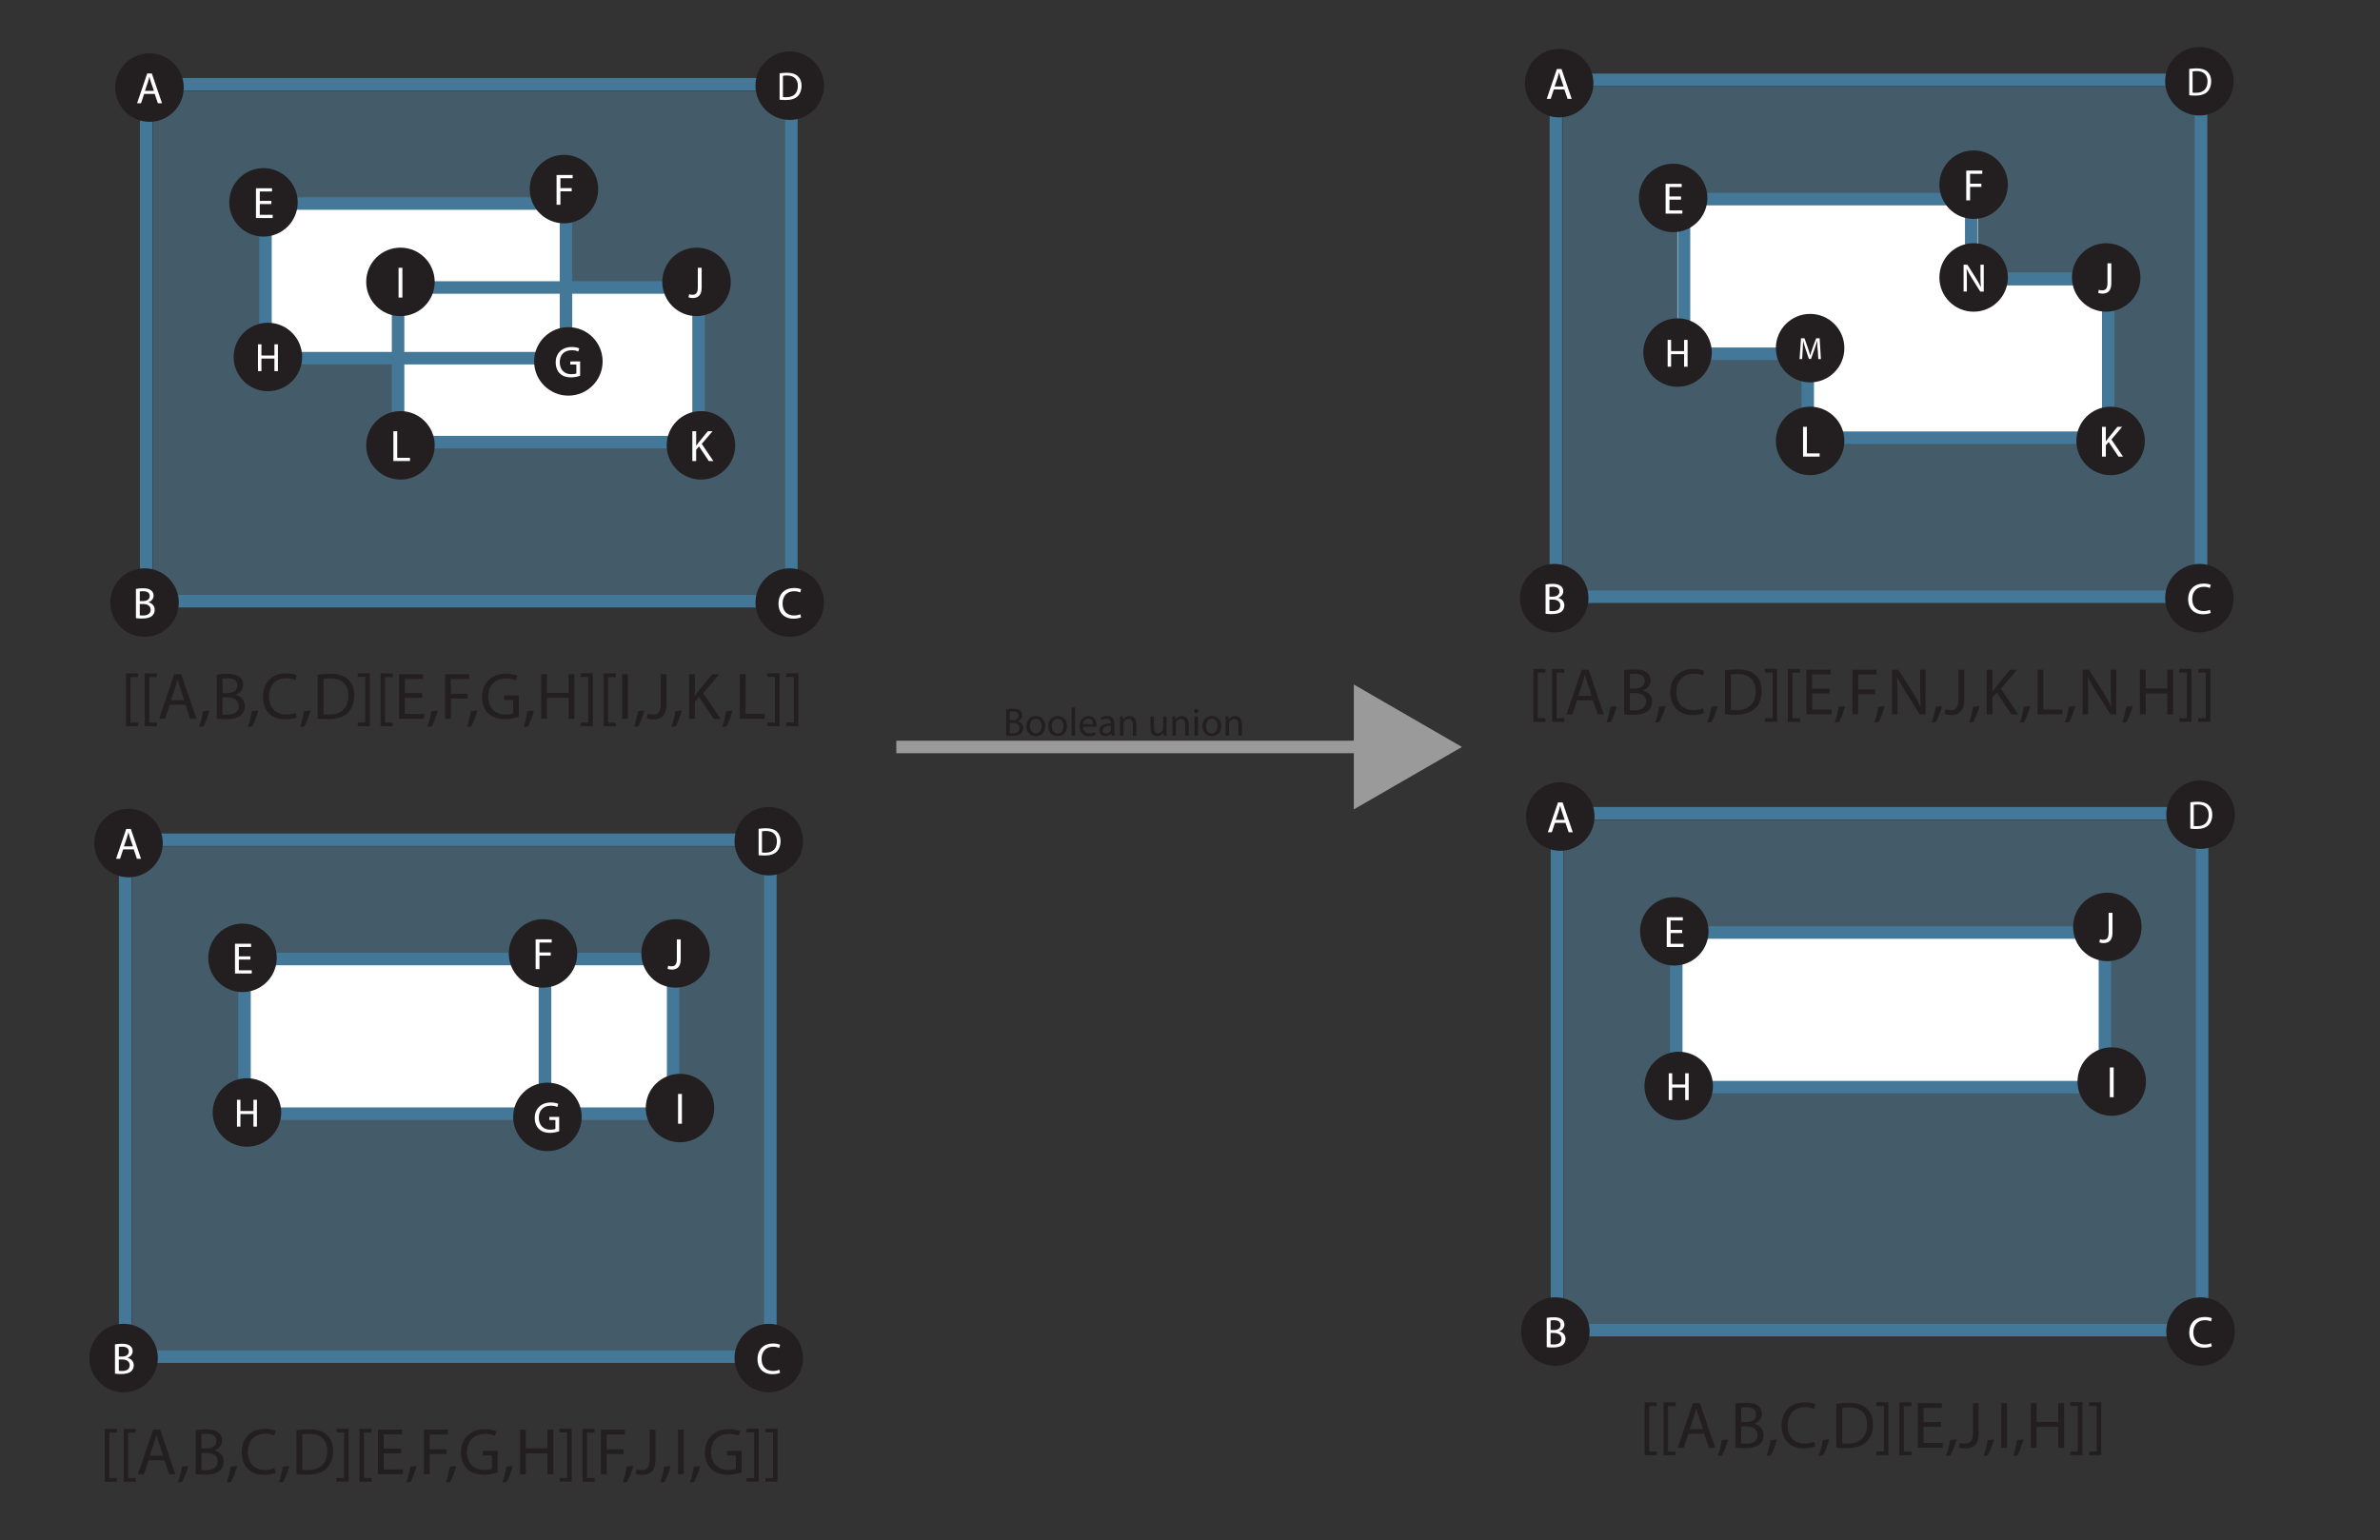<?xml version="1.0" encoding="UTF-8"?>
<svg id="Polygon" xmlns="http://www.w3.org/2000/svg" viewBox="0 0 538.58 348.6">
  <rect x="0" y="0" width="538.58" height="348.6" fill="#333333" stroke="none"/>
  <defs>
    <style>
      .cls-1 {
        fill: #231f20;
      }

      .cls-2 {
        fill: #6dbae7;
        opacity: .31;
      }

      .cls-3 {
        fill: #fff;
      }

      .cls-4 {
        stroke: #9b9a9a;
      }

      .cls-4, .cls-5, .cls-6 {
        fill: none;
      }

      .cls-4, .cls-6 {
        stroke-miterlimit: 10;
        stroke-width: 2.83px;
      }

      .cls-7 {
        fill: #9b9a9a;
      }

      .cls-6 {
        stroke: #437898;
      }
    </style>
  </defs>
  <g>
    <rect class="cls-2" x="29.83" y="191.57" width="145" height="115"/>
    <rect class="cls-3" x="55.83" y="217.57" width="68" height="35"/>
    <rect class="cls-3" x="84.83" y="217.57" width="68" height="35"/>
    <rect class="cls-6" x="28.33" y="190.07" width="146" height="117"/>
    <g>
      <circle class="cls-1" cx="29.08" cy="190.82" r="7.75"/>
      <path class="cls-3" d="M27.87,192.25l-.7,2.12h-.9l2.29-6.74h1.05l2.3,6.74h-.93l-.72-2.12h-2.39ZM30.08,191.57l-.66-1.94c-.15-.44-.25-.84-.35-1.23h-.02c-.1.4-.21.81-.34,1.22l-.66,1.95h2.03Z"/>
    </g>
    <g>
      <circle class="cls-1" cx="173.97" cy="307.39" r="7.75"/>
      <path class="cls-3" d="M176.53,310.72c-.32.16-.96.32-1.78.32-1.9,0-3.33-1.2-3.33-3.41s1.43-3.54,3.52-3.54c.84,0,1.37.18,1.6.3l-.21.71c-.33-.16-.8-.28-1.36-.28-1.58,0-2.63,1.01-2.63,2.78,0,1.65.95,2.71,2.59,2.71.53,0,1.07-.11,1.42-.28l.18.69Z"/>
    </g>
    <g>
      <circle class="cls-1" cx="27.97" cy="307.39" r="7.75"/>
      <path class="cls-3" d="M26.02,304.29c.38-.08.98-.14,1.59-.14.87,0,1.43.15,1.85.49.35.26.56.66.56,1.19,0,.65-.43,1.22-1.14,1.48v.02c.64.16,1.39.69,1.39,1.69,0,.58-.23,1.02-.57,1.35-.47.43-1.23.63-2.33.63-.6,0-1.06-.04-1.35-.08v-6.63ZM26.89,307.05h.79c.92,0,1.46-.48,1.46-1.13,0-.79-.6-1.1-1.48-1.1-.4,0-.63.03-.77.06v2.17ZM26.89,310.28c.17.03.42.04.73.04.9,0,1.73-.33,1.73-1.31,0-.92-.79-1.3-1.74-1.3h-.72v2.57Z"/>
    </g>
    <g>
      <circle class="cls-1" cx="173.97" cy="190.39" r="7.75"/>
      <path class="cls-3" d="M171.65,187.6c.48-.07,1.04-.13,1.67-.13,1.13,0,1.93.26,2.46.76.54.5.86,1.2.86,2.18s-.31,1.8-.87,2.36c-.57.57-1.5.87-2.68.87-.56,0-1.03-.03-1.42-.07v-5.97ZM172.44,192.96c.2.04.49.04.79.04,1.67,0,2.58-.94,2.58-2.57,0-1.43-.8-2.34-2.46-2.34-.41,0-.71.04-.92.08v4.79Z"/>
    </g>
    <g>
      <rect class="cls-5" x="11.83" y="323.05" width="176" height="23.48"/>
      <path class="cls-1" d="M23.72,335.37v-11.95h2.74v.83h-1.72v10.3h1.72v.83h-2.74Z"/>
      <path class="cls-1" d="M27.98,335.37v-11.95h2.74v.83h-1.72v10.3h1.72v.83h-2.74Z"/>
      <path class="cls-1" d="M33.62,330.52l-1.05,3.18h-1.35l3.44-10.11h1.57l3.45,10.11h-1.4l-1.08-3.18h-3.58ZM36.93,329.49l-.99-2.91c-.22-.66-.38-1.26-.52-1.85h-.03c-.15.6-.31,1.22-.51,1.83l-.99,2.92h3.04Z"/>
      <path class="cls-1" d="M40.26,335.54c.33-.88.73-2.49.9-3.58l1.47-.15c-.34,1.27-1,2.94-1.42,3.64l-.94.09Z"/>
      <path class="cls-1" d="M44.27,323.72c.57-.12,1.47-.21,2.38-.21,1.3,0,2.15.22,2.77.74.52.39.84.99.84,1.78,0,.98-.65,1.83-1.71,2.22v.03c.96.24,2.08,1.04,2.08,2.54,0,.87-.34,1.53-.85,2.03-.71.64-1.84.94-3.49.94-.9,0-1.59-.06-2.02-.12v-9.94ZM45.57,327.86h1.19c1.38,0,2.19-.72,2.19-1.69,0-1.19-.9-1.65-2.22-1.65-.6,0-.94.04-1.15.09v3.25ZM45.57,332.7c.25.04.63.06,1.1.06,1.35,0,2.59-.5,2.59-1.96,0-1.38-1.19-1.95-2.61-1.95h-1.08v3.85Z"/>
      <path class="cls-1" d="M51.3,335.54c.33-.88.74-2.49.9-3.58l1.47-.15c-.34,1.27-1,2.94-1.42,3.64l-.95.09Z"/>
      <path class="cls-1" d="M62.37,333.36c-.48.24-1.44.48-2.67.48-2.85,0-4.99-1.8-4.99-5.12s2.15-5.31,5.28-5.31c1.26,0,2.05.27,2.4.45l-.31,1.06c-.5-.24-1.2-.42-2.04-.42-2.37,0-3.94,1.51-3.94,4.17,0,2.47,1.42,4.06,3.88,4.06.79,0,1.6-.17,2.13-.42l.27,1.04Z"/>
      <path class="cls-1" d="M63.11,335.54c.33-.88.74-2.49.9-3.58l1.47-.15c-.34,1.27-1,2.94-1.42,3.64l-.95.09Z"/>
      <path class="cls-1" d="M67.11,323.72c.79-.12,1.74-.21,2.77-.21,1.87,0,3.21.43,4.09,1.26.9.83,1.42,2,1.42,3.63s-.51,3-1.46,3.93c-.94.95-2.5,1.46-4.47,1.46-.93,0-1.71-.04-2.37-.12v-9.94ZM68.42,332.66c.33.06.81.08,1.32.08,2.79,0,4.31-1.56,4.31-4.29.01-2.38-1.33-3.9-4.1-3.9-.67,0-1.18.06-1.53.13v7.98Z"/>
      <path class="cls-1" d="M78.89,323.4v11.97h-2.74v-.83h1.72v-10.32h-1.72v-.83h2.74Z"/>
      <path class="cls-1" d="M81.35,335.37v-11.95h2.74v.83h-1.72v10.3h1.72v.83h-2.74Z"/>
      <path class="cls-1" d="M90.75,328.95h-3.93v3.65h4.38v1.09h-5.68v-10.11h5.46v1.09h-4.15v3.2h3.93v1.08Z"/>
      <path class="cls-1" d="M91.94,335.54c.33-.88.74-2.49.9-3.58l1.47-.15c-.34,1.27-1,2.94-1.42,3.64l-.95.09Z"/>
      <path class="cls-1" d="M95.94,323.59h5.44v1.09h-4.14v3.36h3.82v1.08h-3.82v4.58h-1.3v-10.11Z"/>
      <path class="cls-1" d="M100.89,335.54c.33-.88.73-2.49.9-3.58l1.47-.15c-.34,1.27-1,2.94-1.42,3.64l-.94.09Z"/>
      <path class="cls-1" d="M112.59,333.24c-.58.21-1.74.56-3.1.56-1.53,0-2.79-.39-3.78-1.33-.87-.84-1.41-2.19-1.41-3.77.02-3.01,2.08-5.22,5.47-5.22,1.17,0,2.08.25,2.52.46l-.31,1.07c-.54-.24-1.21-.44-2.23-.44-2.46,0-4.06,1.53-4.06,4.07s1.54,4.08,3.9,4.08c.85,0,1.44-.12,1.74-.27v-3.01h-2.05v-1.05h3.33v4.86Z"/>
      <path class="cls-1" d="M113.69,335.54c.33-.88.73-2.49.9-3.58l1.47-.15c-.34,1.27-1,2.94-1.42,3.64l-.94.09Z"/>
      <path class="cls-1" d="M119,323.59v4.23h4.89v-4.23h1.32v10.11h-1.32v-4.74h-4.89v4.74h-1.3v-10.11h1.3Z"/>
      <path class="cls-1" d="M129.36,323.4v11.97h-2.74v-.83h1.72v-10.32h-1.72v-.83h2.74Z"/>
      <path class="cls-1" d="M131.82,335.37v-11.95h2.74v.83h-1.72v10.3h1.72v.83h-2.74Z"/>
      <path class="cls-1" d="M135.99,323.59h5.44v1.09h-4.14v3.36h3.82v1.08h-3.82v4.58h-1.3v-10.11Z"/>
      <path class="cls-1" d="M140.94,335.54c.33-.88.74-2.49.9-3.58l1.47-.15c-.34,1.27-1,2.94-1.42,3.64l-.95.09Z"/>
      <path class="cls-1" d="M147.02,323.59h1.3v6.76c0,2.68-1.32,3.51-3.06,3.51-.48,0-1.06-.11-1.4-.24l.19-1.06c.27.1.66.19,1.1.19,1.17,0,1.86-.52,1.86-2.5v-6.66Z"/>
      <path class="cls-1" d="M149.42,335.54c.33-.88.73-2.49.9-3.58l1.47-.15c-.34,1.27-1,2.94-1.42,3.64l-.94.09Z"/>
      <path class="cls-1" d="M154.73,323.59v10.11h-1.3v-10.11h1.3Z"/>
      <path class="cls-1" d="M156.11,335.54c.33-.88.74-2.49.9-3.58l1.47-.15c-.34,1.27-1,2.94-1.42,3.64l-.95.09Z"/>
      <path class="cls-1" d="M167.81,333.24c-.59.21-1.74.56-3.11.56-1.53,0-2.79-.39-3.78-1.33-.87-.84-1.41-2.19-1.41-3.77.02-3.01,2.08-5.22,5.47-5.22,1.17,0,2.08.25,2.52.46l-.31,1.07c-.54-.24-1.21-.44-2.23-.44-2.46,0-4.07,1.53-4.07,4.07s1.54,4.08,3.9,4.08c.86,0,1.44-.12,1.74-.27v-3.01h-2.05v-1.05h3.33v4.86Z"/>
      <path class="cls-1" d="M171.69,323.4v11.97h-2.74v-.83h1.72v-10.32h-1.72v-.83h2.74Z"/>
      <path class="cls-1" d="M175.95,323.4v11.97h-2.74v-.83h1.72v-10.32h-1.72v-.83h2.74Z"/>
    </g>
    <rect class="cls-6" x="55.33" y="217.07" width="68" height="35"/>
    <rect class="cls-6" x="123.33" y="217.07" width="29" height="35"/>
    <g>
      <circle class="cls-1" cx="152.88" cy="215.8" r="7.75"/>
      <path class="cls-3" d="M153.17,212.61h.87v4.51c0,1.79-.88,2.34-2.04,2.34-.32,0-.71-.07-.93-.16l.13-.71c.18.07.44.13.73.13.78,0,1.24-.35,1.24-1.67v-4.44Z"/>
    </g>
    <g>
      <circle class="cls-1" cx="153.88" cy="250.8" r="7.75"/>
      <path class="cls-3" d="M154.31,247.61v6.74h-.87v-6.74h.87Z"/>
    </g>
    <g>
      <circle class="cls-1" cx="123.88" cy="252.8" r="7.75"/>
      <path class="cls-3" d="M126.54,256.05c-.39.14-1.16.37-2.07.37-1.02,0-1.86-.26-2.52-.89-.58-.56-.94-1.46-.94-2.51,0-2.01,1.39-3.48,3.65-3.48.78,0,1.39.17,1.68.31l-.21.71c-.36-.16-.81-.29-1.49-.29-1.64,0-2.71,1.02-2.71,2.71s1.03,2.72,2.6,2.72c.57,0,.96-.08,1.16-.18v-2.01h-1.37v-.7h2.22v3.24Z"/>
    </g>
    <g>
      <circle class="cls-1" cx="55.88" cy="251.8" r="7.75"/>
      <path class="cls-3" d="M54.41,248.93v2.54h2.94v-2.54h.79v6.07h-.79v-2.84h-2.94v2.84h-.78v-6.07h.78Z"/>
    </g>
    <g>
      <circle class="cls-1" cx="122.88" cy="215.8" r="7.75"/>
      <path class="cls-3" d="M121.21,212.61h3.63v.73h-2.76v2.24h2.55v.72h-2.55v3.05h-.87v-6.74Z"/>
    </g>
    <g>
      <circle class="cls-1" cx="54.88" cy="216.8" r="7.75"/>
      <path class="cls-3" d="M56.67,217.19h-2.62v2.43h2.92v.73h-3.79v-6.74h3.64v.73h-2.77v2.13h2.62v.72Z"/>
    </g>
  </g>
  <g>
    <g>
      <line class="cls-4" x1="202.83" y1="169.07" x2="310.49" y2="169.07"/>
      <polygon class="cls-7" points="306.36 183.2 330.83 169.07 306.36 154.93 306.36 183.2"/>
    </g>
    <g>
      <rect class="cls-5" x="206.88" y="160.13" width="94.96" height="17.93"/>
      <path class="cls-1" d="M227.71,160.54c.34-.07.88-.13,1.43-.13.78,0,1.29.13,1.67.44.32.23.5.59.5,1.07,0,.58-.39,1.1-1.03,1.33v.02c.58.14,1.25.62,1.25,1.52,0,.52-.21.92-.51,1.22-.42.39-1.11.57-2.1.57-.54,0-.95-.04-1.21-.07v-5.97ZM228.49,163.02h.71c.83,0,1.31-.43,1.31-1.02,0-.71-.54-.99-1.33-.99-.36,0-.57.03-.69.05v1.95ZM228.49,165.93c.15.03.38.04.66.04.81,0,1.56-.3,1.56-1.18,0-.83-.71-1.17-1.57-1.17h-.65v2.31Z"/>
      <path class="cls-1" d="M236.54,164.31c0,1.61-1.12,2.31-2.17,2.31-1.18,0-2.09-.86-2.09-2.24,0-1.46.96-2.31,2.16-2.31s2.1.91,2.1,2.24ZM233.08,164.35c0,.95.55,1.67,1.32,1.67s1.32-.71,1.32-1.69c0-.74-.37-1.67-1.31-1.67s-1.34.86-1.34,1.69Z"/>
      <path class="cls-1" d="M241.48,164.31c0,1.61-1.12,2.31-2.17,2.31-1.18,0-2.09-.86-2.09-2.24,0-1.46.96-2.31,2.16-2.31s2.1.91,2.1,2.24ZM238.02,164.35c0,.95.55,1.67,1.32,1.67s1.32-.71,1.32-1.69c0-.74-.37-1.67-1.31-1.67s-1.34.86-1.34,1.69Z"/>
      <path class="cls-1" d="M242.48,160.13h.79v6.39h-.79v-6.39Z"/>
      <path class="cls-1" d="M245.04,164.49c.02,1.07.7,1.51,1.49,1.51.57,0,.91-.1,1.21-.22l.14.57c-.28.13-.76.27-1.45.27-1.34,0-2.14-.88-2.14-2.2s.77-2.35,2.04-2.35c1.42,0,1.8,1.25,1.8,2.05,0,.16-.02.29-.03.37h-3.06ZM247.37,163.92c0-.5-.21-1.29-1.1-1.29-.8,0-1.15.74-1.21,1.29h2.31Z"/>
      <path class="cls-1" d="M251.52,166.52l-.06-.55h-.03c-.24.34-.71.65-1.33.65-.88,0-1.33-.62-1.33-1.25,0-1.05.94-1.63,2.62-1.62v-.09c0-.36-.1-1.01-.99-1.01-.41,0-.83.13-1.13.32l-.18-.52c.36-.23.88-.39,1.43-.39,1.33,0,1.66.91,1.66,1.78v1.63c0,.38.02.75.07,1.04h-.72ZM251.41,164.3c-.86-.02-1.85.13-1.85.98,0,.51.34.76.75.76.57,0,.93-.36,1.05-.73.03-.08.04-.17.04-.25v-.76Z"/>
      <path class="cls-1" d="M253.45,163.34c0-.45,0-.82-.04-1.18h.7l.04.72h.02c.22-.41.72-.82,1.44-.82.6,0,1.54.36,1.54,1.85v2.6h-.79v-2.51c0-.7-.26-1.29-1.01-1.29-.52,0-.93.37-1.06.81-.04.1-.05.23-.05.37v2.62h-.79v-3.18Z"/>
      <path class="cls-1" d="M264,165.33c0,.45,0,.85.04,1.19h-.7l-.04-.71h-.02c-.21.35-.67.81-1.44.81-.68,0-1.5-.38-1.5-1.91v-2.55h.79v2.41c0,.83.25,1.39.97,1.39.53,0,.9-.37,1.04-.72.04-.12.07-.26.07-.41v-2.67h.79v3.17Z"/>
      <path class="cls-1" d="M265.31,163.34c0-.45,0-.82-.04-1.18h.7l.04.72h.02c.22-.41.72-.82,1.44-.82.6,0,1.54.36,1.54,1.85v2.6h-.79v-2.51c0-.7-.26-1.29-1.01-1.29-.52,0-.93.37-1.06.81-.04.1-.05.23-.05.37v2.62h-.79v-3.18Z"/>
      <path class="cls-1" d="M271.19,160.94c0,.27-.19.49-.5.49-.28,0-.48-.21-.48-.49s.21-.5.5-.5.49.22.49.5ZM270.31,166.52v-4.36h.79v4.36h-.79Z"/>
      <path class="cls-1" d="M276.36,164.31c0,1.61-1.12,2.31-2.17,2.31-1.18,0-2.09-.86-2.09-2.24,0-1.46.96-2.31,2.16-2.31s2.1.91,2.1,2.24ZM272.9,164.35c0,.95.55,1.67,1.32,1.67s1.32-.71,1.32-1.69c0-.74-.37-1.67-1.31-1.67s-1.34.86-1.34,1.69Z"/>
      <path class="cls-1" d="M277.35,163.34c0-.45,0-.82-.04-1.18h.7l.04.72h.02c.22-.41.72-.82,1.44-.82.6,0,1.54.36,1.54,1.85v2.6h-.79v-2.51c0-.7-.26-1.29-1.01-1.29-.52,0-.93.37-1.06.81-.04.1-.05.23-.05.37v2.62h-.79v-3.18Z"/>
    </g>
  </g>
  <g>
    <rect class="cls-2" x="353.83" y="185.57" width="145" height="115"/>
    <rect class="cls-3" x="379.83" y="211.57" width="68" height="35"/>
    <rect class="cls-3" x="408.83" y="211.57" width="68" height="35"/>
    <rect class="cls-6" x="352.33" y="184.07" width="146" height="117"/>
    <g>
      <circle class="cls-1" cx="353.08" cy="184.82" r="7.75"/>
      <path class="cls-3" d="M351.87,186.25l-.7,2.12h-.9l2.29-6.74h1.05l2.3,6.74h-.93l-.72-2.12h-2.39ZM354.08,185.57l-.66-1.94c-.15-.44-.25-.84-.35-1.23h-.02c-.1.4-.21.81-.34,1.22l-.66,1.95h2.03Z"/>
    </g>
    <g>
      <circle class="cls-1" cx="497.97" cy="301.39" r="7.75"/>
      <path class="cls-3" d="M500.53,304.72c-.32.16-.96.32-1.78.32-1.9,0-3.33-1.2-3.33-3.41s1.43-3.54,3.52-3.54c.84,0,1.37.18,1.6.3l-.21.71c-.33-.16-.8-.28-1.36-.28-1.58,0-2.63,1.01-2.63,2.78,0,1.65.95,2.71,2.59,2.71.53,0,1.07-.11,1.42-.28l.18.69Z"/>
    </g>
    <g>
      <circle class="cls-1" cx="351.97" cy="301.39" r="7.75"/>
      <path class="cls-3" d="M350.02,298.29c.38-.08.98-.14,1.59-.14.87,0,1.43.15,1.85.49.35.26.56.66.56,1.19,0,.65-.43,1.22-1.14,1.48v.02c.64.16,1.39.69,1.39,1.69,0,.58-.23,1.02-.57,1.35-.47.43-1.23.63-2.33.63-.6,0-1.06-.04-1.35-.08v-6.63ZM350.89,301.05h.79c.92,0,1.46-.48,1.46-1.13,0-.79-.6-1.1-1.48-1.1-.4,0-.63.03-.77.06v2.17ZM350.89,304.28c.17.03.42.04.73.04.9,0,1.73-.33,1.73-1.31,0-.92-.79-1.3-1.74-1.3h-.72v2.57Z"/>
    </g>
    <g>
      <circle class="cls-1" cx="497.97" cy="184.39" r="7.75"/>
      <path class="cls-3" d="M495.65,181.6c.48-.07,1.04-.13,1.67-.13,1.13,0,1.93.26,2.46.76.54.5.85,1.2.85,2.18s-.31,1.8-.87,2.36c-.57.57-1.5.87-2.68.87-.56,0-1.03-.03-1.42-.07v-5.97ZM496.44,186.96c.2.04.49.04.79.04,1.67,0,2.58-.94,2.58-2.57,0-1.43-.8-2.34-2.46-2.34-.41,0-.71.04-.92.08v4.79Z"/>
    </g>
    <g>
      <rect class="cls-5" x="335.83" y="317.05" width="176" height="23.48"/>
      <path class="cls-1" d="M372.18,329.37v-11.95h2.75v.83h-1.72v10.3h1.72v.83h-2.75Z"/>
      <path class="cls-1" d="M376.44,329.37v-11.95h2.75v.83h-1.72v10.3h1.72v.83h-2.75Z"/>
      <path class="cls-1" d="M382.07,324.52l-1.05,3.18h-1.35l3.43-10.11h1.58l3.45,10.11h-1.4l-1.08-3.18h-3.59ZM385.39,323.49l-.99-2.91c-.22-.66-.38-1.26-.52-1.85h-.03c-.15.6-.32,1.22-.51,1.83l-.99,2.92h3.04Z"/>
      <path class="cls-1" d="M388.72,329.54c.33-.88.74-2.49.9-3.58l1.47-.15c-.35,1.27-1.01,2.94-1.43,3.64l-.94.09Z"/>
      <path class="cls-1" d="M392.73,317.72c.57-.12,1.47-.21,2.38-.21,1.3,0,2.15.22,2.78.74.53.39.84.99.84,1.78,0,.98-.64,1.83-1.71,2.22v.03c.96.24,2.08,1.04,2.08,2.54,0,.87-.34,1.53-.86,2.03-.71.64-1.84.94-3.49.94-.9,0-1.59-.06-2.03-.12v-9.94ZM394.03,321.86h1.19c1.38,0,2.19-.72,2.19-1.69,0-1.19-.9-1.65-2.22-1.65-.6,0-.94.04-1.16.09v3.25ZM394.03,326.7c.26.04.63.06,1.1.06,1.35,0,2.59-.5,2.59-1.96,0-1.38-1.18-1.95-2.61-1.95h-1.08v3.85Z"/>
      <path class="cls-1" d="M399.76,329.54c.33-.88.74-2.49.9-3.58l1.47-.15c-.34,1.27-1,2.94-1.42,3.64l-.95.09Z"/>
      <path class="cls-1" d="M410.83,327.36c-.48.24-1.44.48-2.67.48-2.85,0-5-1.8-5-5.12s2.15-5.31,5.28-5.31c1.26,0,2.05.27,2.4.45l-.32,1.06c-.49-.24-1.2-.42-2.04-.42-2.37,0-3.95,1.51-3.95,4.17,0,2.47,1.42,4.06,3.88,4.06.79,0,1.61-.17,2.13-.42l.27,1.04Z"/>
      <path class="cls-1" d="M411.57,329.54c.33-.88.74-2.49.9-3.58l1.47-.15c-.34,1.27-1,2.94-1.42,3.64l-.95.09Z"/>
      <path class="cls-1" d="M415.57,317.72c.79-.12,1.74-.21,2.77-.21,1.87,0,3.21.43,4.09,1.26.9.83,1.42,2,1.42,3.63s-.51,3-1.46,3.93c-.94.95-2.5,1.46-4.47,1.46-.93,0-1.71-.04-2.37-.12v-9.94ZM416.88,326.66c.33.06.81.08,1.32.08,2.79,0,4.31-1.56,4.31-4.29.01-2.38-1.34-3.9-4.1-3.9-.67,0-1.18.06-1.53.13v7.98Z"/>
      <path class="cls-1" d="M427.34,317.4v11.97h-2.74v-.83h1.72v-10.32h-1.72v-.83h2.74Z"/>
      <path class="cls-1" d="M429.81,329.37v-11.95h2.74v.83h-1.72v10.3h1.72v.83h-2.74Z"/>
      <path class="cls-1" d="M439.21,322.95h-3.93v3.65h4.38v1.09h-5.68v-10.11h5.46v1.09h-4.15v3.2h3.93v1.08Z"/>
      <path class="cls-1" d="M440.39,329.54c.33-.88.74-2.49.9-3.58l1.47-.15c-.34,1.27-1,2.94-1.42,3.64l-.95.09Z"/>
      <path class="cls-1" d="M446.47,317.59h1.3v6.76c0,2.68-1.32,3.51-3.06,3.51-.48,0-1.07-.11-1.4-.24l.2-1.06c.27.1.66.19,1.1.19,1.17,0,1.86-.52,1.86-2.5v-6.66Z"/>
      <path class="cls-1" d="M448.87,329.54c.33-.88.73-2.49.9-3.58l1.47-.15c-.34,1.27-1,2.94-1.42,3.64l-.95.09Z"/>
      <path class="cls-1" d="M454.18,317.59v10.11h-1.3v-10.11h1.3Z"/>
      <path class="cls-1" d="M455.56,329.54c.33-.88.74-2.49.9-3.58l1.47-.15c-.34,1.27-1,2.94-1.42,3.64l-.95.09Z"/>
      <path class="cls-1" d="M460.87,317.59v4.23h4.89v-4.23h1.32v10.11h-1.32v-4.74h-4.89v4.74h-1.3v-10.11h1.3Z"/>
      <path class="cls-1" d="M471.23,317.4v11.97h-2.75v-.83h1.72v-10.32h-1.72v-.83h2.75Z"/>
      <path class="cls-1" d="M475.49,317.4v11.97h-2.75v-.83h1.72v-10.32h-1.72v-.83h2.75Z"/>
    </g>
    <rect class="cls-6" x="379.33" y="211.07" width="97" height="35"/>
    <g>
      <circle class="cls-1" cx="476.88" cy="209.8" r="7.75"/>
      <path class="cls-3" d="M477.17,206.61h.87v4.51c0,1.79-.88,2.34-2.04,2.34-.32,0-.71-.07-.93-.16l.13-.71c.18.07.44.13.73.13.78,0,1.24-.35,1.24-1.67v-4.44Z"/>
    </g>
    <g>
      <circle class="cls-1" cx="477.88" cy="244.8" r="7.75"/>
      <path class="cls-3" d="M478.31,241.61v6.74h-.87v-6.74h.87Z"/>
    </g>
    <g>
      <circle class="cls-1" cx="379.88" cy="245.8" r="7.75"/>
      <path class="cls-3" d="M378.41,242.93v2.54h2.94v-2.54h.79v6.07h-.79v-2.84h-2.94v2.84h-.78v-6.07h.78Z"/>
    </g>
    <g>
      <circle class="cls-1" cx="378.88" cy="210.8" r="7.75"/>
      <path class="cls-3" d="M380.67,211.19h-2.62v2.43h2.92v.73h-3.79v-6.74h3.64v.73h-2.77v2.13h2.62v.72Z"/>
    </g>
  </g>
  <g>
    <rect class="cls-2" x="353.58" y="19.57" width="145" height="115"/>
    <rect class="cls-3" x="379.58" y="45.57" width="68" height="35"/>
    <rect class="cls-3" x="409.58" y="64.57" width="68" height="35"/>
    <line class="cls-6" x1="442.08" y1="45.07" x2="383.08" y2="45.07"/>
    <line class="cls-6" x1="381.08" y1="48.07" x2="381.08" y2="75.07"/>
    <line class="cls-6" x1="383.08" y1="80.07" x2="408.08" y2="80.07"/>
    <line class="cls-6" x1="409.08" y1="97.07" x2="409.08" y2="80.07"/>
    <line class="cls-6" x1="477.08" y1="99.07" x2="409.08" y2="99.07"/>
    <line class="cls-6" x1="477.08" y1="64.07" x2="477.08" y2="99.07"/>
    <line class="cls-6" x1="447.08" y1="63.07" x2="477.08" y2="63.07"/>
    <line class="cls-6" x1="446.08" y1="42.07" x2="446.08" y2="63.07"/>
    <rect class="cls-6" x="352.08" y="18.07" width="146" height="117"/>
    <g>
      <circle class="cls-1" cx="352.83" cy="18.82" r="7.75"/>
      <path class="cls-3" d="M351.62,20.25l-.7,2.12h-.9l2.29-6.74h1.05l2.3,6.74h-.93l-.72-2.12h-2.39ZM353.83,19.57l-.66-1.94c-.15-.44-.25-.84-.35-1.23h-.02c-.1.4-.21.81-.34,1.22l-.66,1.95h2.03Z"/>
    </g>
    <g>
      <circle class="cls-1" cx="497.71" cy="135.39" r="7.75"/>
      <path class="cls-3" d="M500.28,138.72c-.32.16-.96.32-1.78.32-1.9,0-3.33-1.2-3.33-3.41s1.43-3.54,3.52-3.54c.84,0,1.37.18,1.6.3l-.21.71c-.33-.16-.8-.28-1.36-.28-1.58,0-2.63,1.01-2.63,2.78,0,1.65.95,2.71,2.59,2.71.53,0,1.07-.11,1.42-.28l.18.69Z"/>
    </g>
    <g>
      <circle class="cls-1" cx="351.71" cy="135.39" r="7.75"/>
      <path class="cls-3" d="M349.76,132.29c.38-.08.98-.14,1.59-.14.87,0,1.43.15,1.85.49.35.26.56.66.56,1.19,0,.65-.43,1.22-1.14,1.48v.02c.64.16,1.39.69,1.39,1.69,0,.58-.23,1.02-.57,1.35-.47.43-1.23.63-2.33.63-.6,0-1.06-.04-1.35-.08v-6.63ZM350.63,135.05h.79c.92,0,1.46-.48,1.46-1.13,0-.79-.6-1.1-1.48-1.1-.4,0-.63.03-.77.06v2.17ZM350.63,138.28c.17.03.42.04.73.04.9,0,1.73-.33,1.73-1.31,0-.92-.79-1.3-1.74-1.3h-.72v2.57Z"/>
    </g>
    <g>
      <circle class="cls-1" cx="497.71" cy="18.39" r="7.75"/>
      <path class="cls-3" d="M495.4,15.6c.48-.07,1.04-.13,1.67-.13,1.13,0,1.93.26,2.46.76.54.5.85,1.2.85,2.18s-.31,1.8-.87,2.36c-.57.57-1.5.87-2.68.87-.56,0-1.03-.03-1.42-.07v-5.97ZM496.18,20.96c.2.04.49.04.79.04,1.67,0,2.58-.94,2.58-2.57,0-1.43-.8-2.34-2.46-2.34-.41,0-.71.04-.92.08v4.79Z"/>
    </g>
    <g>
      <rect class="cls-5" x="335.58" y="151.05" width="176" height="23.48"/>
      <path class="cls-1" d="M346.98,163.37v-11.95h2.74v.83h-1.72v10.3h1.72v.83h-2.74Z"/>
      <path class="cls-1" d="M351.24,163.37v-11.95h2.74v.83h-1.72v10.3h1.72v.83h-2.74Z"/>
      <path class="cls-1" d="M356.88,158.52l-1.05,3.18h-1.35l3.44-10.11h1.57l3.45,10.11h-1.39l-1.08-3.18h-3.58ZM360.19,157.49l-.99-2.91c-.22-.66-.38-1.26-.53-1.85h-.03c-.15.6-.31,1.22-.51,1.83l-.99,2.92h3.04Z"/>
      <path class="cls-1" d="M363.52,163.54c.33-.88.73-2.49.9-3.58l1.47-.15c-.34,1.27-1,2.94-1.42,3.64l-.95.09Z"/>
      <path class="cls-1" d="M367.53,151.72c.57-.12,1.47-.21,2.38-.21,1.3,0,2.14.22,2.77.74.52.39.84.99.84,1.78,0,.98-.65,1.83-1.71,2.22v.03c.96.24,2.08,1.04,2.08,2.54,0,.87-.34,1.53-.85,2.03-.71.64-1.85.94-3.5.94-.9,0-1.59-.06-2.02-.12v-9.94ZM368.83,155.86h1.18c1.38,0,2.19-.72,2.19-1.69,0-1.19-.9-1.65-2.22-1.65-.6,0-.95.04-1.15.09v3.25ZM368.83,160.7c.25.04.63.06,1.09.06,1.35,0,2.59-.5,2.59-1.96,0-1.38-1.19-1.95-2.61-1.95h-1.08v3.85Z"/>
      <path class="cls-1" d="M374.56,163.54c.33-.88.74-2.49.9-3.58l1.47-.15c-.34,1.27-1,2.94-1.42,3.64l-.95.09Z"/>
      <path class="cls-1" d="M385.63,161.36c-.48.24-1.44.48-2.67.48-2.85,0-4.99-1.8-4.99-5.12s2.14-5.31,5.28-5.31c1.26,0,2.05.27,2.4.45l-.31,1.06c-.5-.24-1.2-.42-2.04-.42-2.37,0-3.94,1.51-3.94,4.17,0,2.47,1.42,4.06,3.88,4.06.79,0,1.6-.17,2.13-.42l.27,1.04Z"/>
      <path class="cls-1" d="M386.36,163.54c.33-.88.74-2.49.9-3.58l1.47-.15c-.34,1.27-1,2.94-1.42,3.64l-.95.09Z"/>
      <path class="cls-1" d="M390.37,151.72c.79-.12,1.74-.21,2.78-.21,1.88,0,3.21.43,4.09,1.26.9.83,1.42,2,1.42,3.63s-.51,3-1.46,3.93c-.95.95-2.5,1.46-4.47,1.46-.93,0-1.71-.04-2.37-.12v-9.94ZM391.67,160.66c.33.06.81.08,1.32.08,2.79,0,4.3-1.56,4.3-4.29.02-2.38-1.33-3.9-4.09-3.9-.67,0-1.18.06-1.53.13v7.98Z"/>
      <path class="cls-1" d="M402.15,151.4v11.97h-2.75v-.83h1.72v-10.32h-1.72v-.83h2.75Z"/>
      <path class="cls-1" d="M404.6,163.37v-11.95h2.75v.83h-1.72v10.3h1.72v.83h-2.75Z"/>
      <path class="cls-1" d="M414.01,156.95h-3.93v3.65h4.38v1.09h-5.69v-10.11h5.46v1.09h-4.16v3.2h3.93v1.08Z"/>
      <path class="cls-1" d="M415.19,163.54c.33-.88.74-2.49.9-3.58l1.47-.15c-.34,1.27-1,2.94-1.42,3.64l-.95.09Z"/>
      <path class="cls-1" d="M419.2,151.59h5.44v1.09h-4.14v3.36h3.82v1.08h-3.82v4.58h-1.3v-10.11Z"/>
      <path class="cls-1" d="M424.15,163.54c.33-.88.74-2.49.9-3.58l1.47-.15c-.35,1.27-1.01,2.94-1.43,3.64l-.94.09Z"/>
      <path class="cls-1" d="M428.15,161.69v-10.11h1.42l3.24,5.11c.75,1.19,1.34,2.25,1.82,3.29h.03c-.12-1.37-.15-2.59-.15-4.17v-4.23h1.23v10.11h-1.32l-3.21-5.13c-.71-1.12-1.38-2.28-1.89-3.38l-.04.02c.07,1.27.11,2.49.11,4.17v4.32h-1.23Z"/>
      <path class="cls-1" d="M437.12,163.54c.33-.88.74-2.49.9-3.58l1.47-.15c-.35,1.27-1.01,2.94-1.43,3.64l-.94.09Z"/>
      <path class="cls-1" d="M443.2,151.59h1.3v6.76c0,2.68-1.32,3.51-3.06,3.51-.48,0-1.06-.11-1.39-.24l.2-1.06c.27.1.66.19,1.09.19,1.17,0,1.86-.52,1.86-2.5v-6.66Z"/>
      <path class="cls-1" d="M445.6,163.54c.33-.88.74-2.49.9-3.58l1.47-.15c-.35,1.27-1.01,2.94-1.43,3.64l-.94.09Z"/>
      <path class="cls-1" d="M449.6,151.59h1.3v4.88h.04c.27-.39.54-.75.79-1.08l3.09-3.79h1.62l-3.66,4.29,3.94,5.82h-1.54l-3.33-4.96-.96,1.11v3.85h-1.3v-10.11Z"/>
      <path class="cls-1" d="M457.09,163.54c.33-.88.74-2.49.9-3.58l1.47-.15c-.34,1.27-1,2.94-1.42,3.64l-.95.09Z"/>
      <path class="cls-1" d="M461.09,151.59h1.3v9.01h4.32v1.09h-5.62v-10.11Z"/>
      <path class="cls-1" d="M467.27,163.54c.33-.88.74-2.49.9-3.58l1.47-.15c-.34,1.27-1,2.94-1.42,3.64l-.95.09Z"/>
      <path class="cls-1" d="M471.28,161.69v-10.11h1.43l3.24,5.11c.75,1.19,1.33,2.25,1.82,3.29h.03c-.12-1.37-.15-2.59-.15-4.17v-4.23h1.23v10.11h-1.32l-3.21-5.13c-.71-1.12-1.38-2.28-1.89-3.38l-.04.02c.08,1.27.11,2.49.11,4.17v4.32h-1.23Z"/>
      <path class="cls-1" d="M480.25,163.54c.33-.88.74-2.49.9-3.58l1.47-.15c-.34,1.27-1,2.94-1.42,3.64l-.95.09Z"/>
      <path class="cls-1" d="M485.56,151.59v4.23h4.89v-4.23h1.32v10.11h-1.32v-4.74h-4.89v4.74h-1.3v-10.11h1.3Z"/>
      <path class="cls-1" d="M495.92,151.4v11.97h-2.74v-.83h1.72v-10.32h-1.72v-.83h2.74Z"/>
      <path class="cls-1" d="M500.18,151.4v11.97h-2.74v-.83h1.72v-10.32h-1.72v-.83h2.74Z"/>
    </g>
    <g>
      <circle class="cls-1" cx="476.62" cy="62.8" r="7.75"/>
      <path class="cls-3" d="M476.91,59.61h.87v4.51c0,1.79-.88,2.34-2.04,2.34-.32,0-.71-.07-.93-.16l.13-.71c.18.07.44.13.73.13.78,0,1.24-.35,1.24-1.67v-4.44Z"/>
    </g>
    <g>
      <circle class="cls-1" cx="409.62" cy="78.8" r="7.75"/>
      <path class="cls-3" d="M411.32,79.21c-.04-.66-.08-1.45-.07-2.04h-.02c-.16.55-.36,1.14-.59,1.79l-.83,2.29h-.46l-.76-2.25c-.22-.67-.41-1.27-.55-1.83h-.01c-.01.59-.05,1.38-.09,2.09l-.13,2.02h-.58l.33-4.72h.78l.81,2.28c.2.58.36,1.1.48,1.59h.02c.12-.48.29-.99.5-1.59l.84-2.28h.78l.29,4.72h-.59l-.12-2.07Z"/>
    </g>
    <g>
      <circle class="cls-1" cx="446.62" cy="62.8" r="7.75"/>
      <path class="cls-3" d="M444.35,65.99v-6.07h.86l1.94,3.07c.45.71.8,1.35,1.09,1.97h.02c-.07-.82-.09-1.56-.09-2.5v-2.54h.74v6.07h-.79l-1.93-3.08c-.42-.67-.83-1.37-1.13-2.03h-.03c.04.77.06,1.5.06,2.51v2.59h-.74Z"/>
    </g>
    <g>
      <circle class="cls-1" cx="379.62" cy="79.8" r="7.75"/>
      <path class="cls-3" d="M378.16,76.93v2.54h2.94v-2.54h.79v6.07h-.79v-2.84h-2.94v2.84h-.78v-6.07h.78Z"/>
    </g>
    <g>
      <circle class="cls-1" cx="446.62" cy="41.8" r="7.75"/>
      <path class="cls-3" d="M444.95,38.61h3.63v.73h-2.76v2.24h2.55v.72h-2.55v3.05h-.87v-6.74Z"/>
    </g>
    <g>
      <circle class="cls-1" cx="378.62" cy="44.8" r="7.75"/>
      <path class="cls-3" d="M380.41,45.19h-2.62v2.43h2.92v.73h-3.79v-6.74h3.64v.73h-2.77v2.13h2.62v.72Z"/>
    </g>
    <g>
      <circle class="cls-1" cx="477.62" cy="99.8" r="7.75"/>
      <path class="cls-3" d="M475.67,96.61h.87v3.25h.03c.18-.26.36-.5.53-.72l2.06-2.53h1.08l-2.44,2.86,2.63,3.88h-1.03l-2.22-3.31-.64.74v2.57h-.87v-6.74Z"/>
    </g>
    <g>
      <circle class="cls-1" cx="409.62" cy="99.8" r="7.75"/>
      <path class="cls-3" d="M408.02,96.61h.87v6.01h2.88v.73h-3.75v-6.74Z"/>
    </g>
  </g>
  <g>
    <rect class="cls-2" x="34.58" y="20.57" width="145" height="115"/>
    <rect class="cls-3" x="60.58" y="46.57" width="68" height="35"/>
    <rect class="cls-3" x="90.58" y="65.57" width="68" height="35"/>
    <rect class="cls-6" x="33.08" y="19.07" width="146" height="117"/>
    <g>
      <circle class="cls-1" cx="33.83" cy="19.82" r="7.75"/>
      <path class="cls-3" d="M32.62,21.25l-.7,2.12h-.9l2.29-6.74h1.05l2.3,6.74h-.93l-.72-2.12h-2.39ZM34.83,20.57l-.66-1.94c-.15-.44-.25-.84-.35-1.23h-.02c-.1.4-.21.81-.34,1.22l-.66,1.95h2.03Z"/>
    </g>
    <g>
      <circle class="cls-1" cx="178.71" cy="136.39" r="7.75"/>
      <path class="cls-3" d="M181.28,139.72c-.32.16-.96.32-1.78.32-1.9,0-3.33-1.2-3.33-3.41s1.43-3.54,3.52-3.54c.84,0,1.37.18,1.6.3l-.21.71c-.33-.16-.8-.28-1.36-.28-1.58,0-2.63,1.01-2.63,2.78,0,1.65.95,2.71,2.59,2.71.53,0,1.07-.11,1.42-.28l.18.69Z"/>
    </g>
    <g>
      <circle class="cls-1" cx="32.71" cy="136.39" r="7.75"/>
      <path class="cls-3" d="M30.76,133.29c.38-.08.98-.14,1.59-.14.87,0,1.43.15,1.85.49.35.26.56.66.56,1.19,0,.65-.43,1.22-1.14,1.48v.02c.64.16,1.39.69,1.39,1.69,0,.58-.23,1.02-.57,1.35-.47.43-1.23.63-2.33.63-.6,0-1.06-.04-1.35-.08v-6.63ZM31.63,136.05h.79c.92,0,1.46-.48,1.46-1.13,0-.79-.6-1.1-1.48-1.1-.4,0-.63.03-.77.06v2.17ZM31.63,139.28c.17.03.42.04.73.04.9,0,1.73-.33,1.73-1.31,0-.92-.79-1.3-1.74-1.3h-.72v2.57Z"/>
    </g>
    <g>
      <circle class="cls-1" cx="178.71" cy="19.39" r="7.75"/>
      <path class="cls-3" d="M176.4,16.6c.48-.07,1.04-.13,1.67-.13,1.13,0,1.93.26,2.46.76.54.5.86,1.2.86,2.18s-.31,1.8-.87,2.36c-.57.57-1.5.87-2.68.87-.56,0-1.03-.03-1.42-.07v-5.97ZM177.18,21.96c.2.04.49.04.79.04,1.67,0,2.58-.94,2.58-2.57,0-1.43-.8-2.34-2.46-2.34-.41,0-.71.04-.92.08v4.79Z"/>
    </g>
    <g>
      <rect class="cls-5" x="16.58" y="152.05" width="176" height="23.48"/>
      <path class="cls-1" d="M28.5,164.37v-11.95h2.74v.83h-1.72v10.3h1.72v.83h-2.74Z"/>
      <path class="cls-1" d="M32.76,164.37v-11.95h2.74v.83h-1.72v10.3h1.72v.83h-2.74Z"/>
      <path class="cls-1" d="M38.4,159.52l-1.05,3.18h-1.35l3.44-10.11h1.57l3.45,10.11h-1.4l-1.08-3.18h-3.58ZM41.71,158.49l-.99-2.91c-.22-.66-.38-1.26-.52-1.85h-.03c-.15.6-.31,1.22-.51,1.83l-.99,2.92h3.04Z"/>
      <path class="cls-1" d="M45.05,164.54c.33-.88.73-2.49.9-3.58l1.47-.15c-.34,1.27-1,2.94-1.42,3.64l-.94.09Z"/>
      <path class="cls-1" d="M49.05,152.72c.57-.12,1.47-.21,2.38-.21,1.3,0,2.15.22,2.77.74.52.39.84.99.84,1.78,0,.98-.65,1.83-1.71,2.22v.03c.96.24,2.08,1.04,2.08,2.54,0,.87-.34,1.53-.85,2.03-.71.64-1.84.94-3.49.94-.9,0-1.59-.06-2.02-.12v-9.94ZM50.35,156.86h1.19c1.38,0,2.19-.72,2.19-1.69,0-1.19-.9-1.65-2.22-1.65-.6,0-.94.04-1.15.09v3.25ZM50.35,161.7c.25.04.63.06,1.1.06,1.35,0,2.59-.5,2.59-1.96,0-1.38-1.19-1.95-2.61-1.95h-1.08v3.85Z"/>
      <path class="cls-1" d="M56.09,164.54c.33-.88.73-2.49.9-3.58l1.47-.15c-.34,1.27-1,2.94-1.42,3.64l-.94.09Z"/>
      <path class="cls-1" d="M67.15,162.36c-.48.24-1.44.48-2.67.48-2.85,0-4.99-1.8-4.99-5.12s2.15-5.31,5.28-5.31c1.26,0,2.05.27,2.4.45l-.31,1.06c-.5-.24-1.2-.42-2.04-.42-2.37,0-3.94,1.51-3.94,4.17,0,2.47,1.42,4.06,3.88,4.06.79,0,1.6-.17,2.13-.42l.27,1.04Z"/>
      <path class="cls-1" d="M67.89,164.54c.33-.88.73-2.49.9-3.58l1.47-.15c-.34,1.27-1,2.94-1.42,3.64l-.94.09Z"/>
      <path class="cls-1" d="M71.9,152.72c.79-.12,1.74-.21,2.77-.21,1.87,0,3.21.43,4.09,1.26.9.83,1.42,2,1.42,3.63s-.51,3-1.46,3.93c-.94.95-2.5,1.46-4.47,1.46-.93,0-1.71-.04-2.37-.12v-9.94ZM73.2,161.66c.33.06.81.08,1.32.08,2.79,0,4.31-1.56,4.31-4.29.01-2.38-1.33-3.9-4.1-3.9-.67,0-1.18.06-1.53.13v7.98Z"/>
      <path class="cls-1" d="M83.67,152.4v11.97h-2.74v-.83h1.72v-10.32h-1.72v-.83h2.74Z"/>
      <path class="cls-1" d="M86.13,164.37v-11.95h2.74v.83h-1.72v10.3h1.72v.83h-2.74Z"/>
      <path class="cls-1" d="M95.53,157.95h-3.93v3.65h4.38v1.09h-5.68v-10.11h5.46v1.09h-4.15v3.2h3.93v1.08Z"/>
      <path class="cls-1" d="M96.72,164.54c.33-.88.73-2.49.9-3.58l1.47-.15c-.34,1.27-1,2.94-1.42,3.64l-.94.09Z"/>
      <path class="cls-1" d="M100.72,152.59h5.44v1.09h-4.14v3.36h3.82v1.08h-3.82v4.58h-1.3v-10.11Z"/>
      <path class="cls-1" d="M105.67,164.54c.33-.88.74-2.49.9-3.58l1.47-.15c-.34,1.27-1,2.94-1.42,3.64l-.95.09Z"/>
      <path class="cls-1" d="M117.37,162.24c-.58.21-1.74.56-3.1.56-1.53,0-2.79-.39-3.78-1.33-.87-.84-1.41-2.19-1.41-3.77.02-3.01,2.08-5.22,5.47-5.22,1.17,0,2.08.25,2.52.46l-.31,1.07c-.54-.24-1.21-.44-2.23-.44-2.46,0-4.06,1.53-4.06,4.07s1.54,4.08,3.9,4.08c.85,0,1.44-.12,1.74-.27v-3.01h-2.05v-1.05h3.33v4.86Z"/>
      <path class="cls-1" d="M118.47,164.54c.33-.88.74-2.49.9-3.58l1.47-.15c-.34,1.27-1,2.94-1.42,3.64l-.95.09Z"/>
      <path class="cls-1" d="M123.78,152.59v4.23h4.89v-4.23h1.32v10.11h-1.32v-4.74h-4.89v4.74h-1.3v-10.11h1.3Z"/>
      <path class="cls-1" d="M134.14,152.4v11.97h-2.74v-.83h1.72v-10.32h-1.72v-.83h2.74Z"/>
      <path class="cls-1" d="M136.6,164.37v-11.95h2.74v.83h-1.72v10.3h1.72v.83h-2.74Z"/>
      <path class="cls-1" d="M142.08,152.59v10.11h-1.3v-10.11h1.3Z"/>
      <path class="cls-1" d="M143.46,164.54c.33-.88.74-2.49.9-3.58l1.47-.15c-.34,1.27-1,2.94-1.42,3.64l-.95.09Z"/>
      <path class="cls-1" d="M149.53,152.59h1.3v6.76c0,2.68-1.32,3.51-3.06,3.51-.48,0-1.06-.11-1.4-.24l.19-1.06c.27.1.66.19,1.1.19,1.17,0,1.86-.52,1.86-2.5v-6.66Z"/>
      <path class="cls-1" d="M151.93,164.54c.33-.88.74-2.49.9-3.58l1.47-.15c-.34,1.27-1,2.94-1.42,3.64l-.95.09Z"/>
      <path class="cls-1" d="M155.94,152.59h1.3v4.88h.04c.27-.39.54-.75.79-1.08l3.09-3.79h1.62l-3.66,4.29,3.95,5.82h-1.55l-3.33-4.96-.96,1.11v3.85h-1.3v-10.11Z"/>
      <path class="cls-1" d="M163.42,164.54c.33-.88.74-2.49.9-3.58l1.47-.15c-.35,1.27-1.01,2.94-1.43,3.64l-.94.09Z"/>
      <path class="cls-1" d="M167.43,152.59h1.3v9.01h4.32v1.09h-5.62v-10.11Z"/>
      <path class="cls-1" d="M176.4,152.4v11.97h-2.74v-.83h1.72v-10.32h-1.72v-.83h2.74Z"/>
      <path class="cls-1" d="M180.66,152.4v11.97h-2.74v-.83h1.72v-10.32h-1.72v-.83h2.74Z"/>
    </g>
    <rect class="cls-6" x="60.08" y="46.07" width="68" height="35"/>
    <rect class="cls-6" x="90.08" y="65.07" width="68" height="35"/>
    <g>
      <circle class="cls-1" cx="157.62" cy="63.8" r="7.75"/>
      <path class="cls-3" d="M157.91,60.61h.87v4.51c0,1.79-.88,2.34-2.04,2.34-.32,0-.71-.07-.93-.16l.13-.71c.18.07.44.13.73.13.78,0,1.24-.35,1.24-1.67v-4.44Z"/>
    </g>
    <g>
      <circle class="cls-1" cx="90.62" cy="63.8" r="7.75"/>
      <path class="cls-3" d="M91.06,60.61v6.74h-.87v-6.74h.87Z"/>
    </g>
    <g>
      <circle class="cls-1" cx="128.62" cy="81.8" r="7.75"/>
      <path class="cls-3" d="M131.28,85.05c-.39.14-1.16.37-2.07.37-1.02,0-1.86-.26-2.52-.89-.58-.56-.94-1.46-.94-2.51,0-2.01,1.39-3.48,3.65-3.48.78,0,1.39.17,1.68.31l-.21.71c-.36-.16-.81-.29-1.49-.29-1.64,0-2.71,1.02-2.71,2.71s1.03,2.72,2.6,2.72c.57,0,.96-.08,1.16-.18v-2.01h-1.37v-.7h2.22v3.24Z"/>
    </g>
    <g>
      <circle class="cls-1" cx="60.62" cy="80.8" r="7.75"/>
      <path class="cls-3" d="M59.16,77.93v2.54h2.94v-2.54h.79v6.07h-.79v-2.84h-2.94v2.84h-.78v-6.07h.78Z"/>
    </g>
    <g>
      <circle class="cls-1" cx="127.62" cy="42.8" r="7.75"/>
      <path class="cls-3" d="M125.95,39.61h3.63v.73h-2.76v2.24h2.55v.72h-2.55v3.05h-.87v-6.74Z"/>
    </g>
    <g>
      <circle class="cls-1" cx="59.62" cy="45.8" r="7.75"/>
      <path class="cls-3" d="M61.41,46.19h-2.62v2.43h2.92v.73h-3.79v-6.74h3.64v.73h-2.77v2.13h2.62v.72Z"/>
    </g>
    <g>
      <circle class="cls-1" cx="158.62" cy="100.8" r="7.75"/>
      <path class="cls-3" d="M156.67,97.61h.87v3.25h.03c.18-.26.36-.5.53-.72l2.06-2.53h1.08l-2.44,2.86,2.63,3.88h-1.03l-2.22-3.31-.64.74v2.57h-.87v-6.74Z"/>
    </g>
    <g>
      <circle class="cls-1" cx="90.62" cy="100.8" r="7.75"/>
      <path class="cls-3" d="M89.02,97.61h.87v6.01h2.88v.73h-3.75v-6.74Z"/>
    </g>
  </g>
</svg>